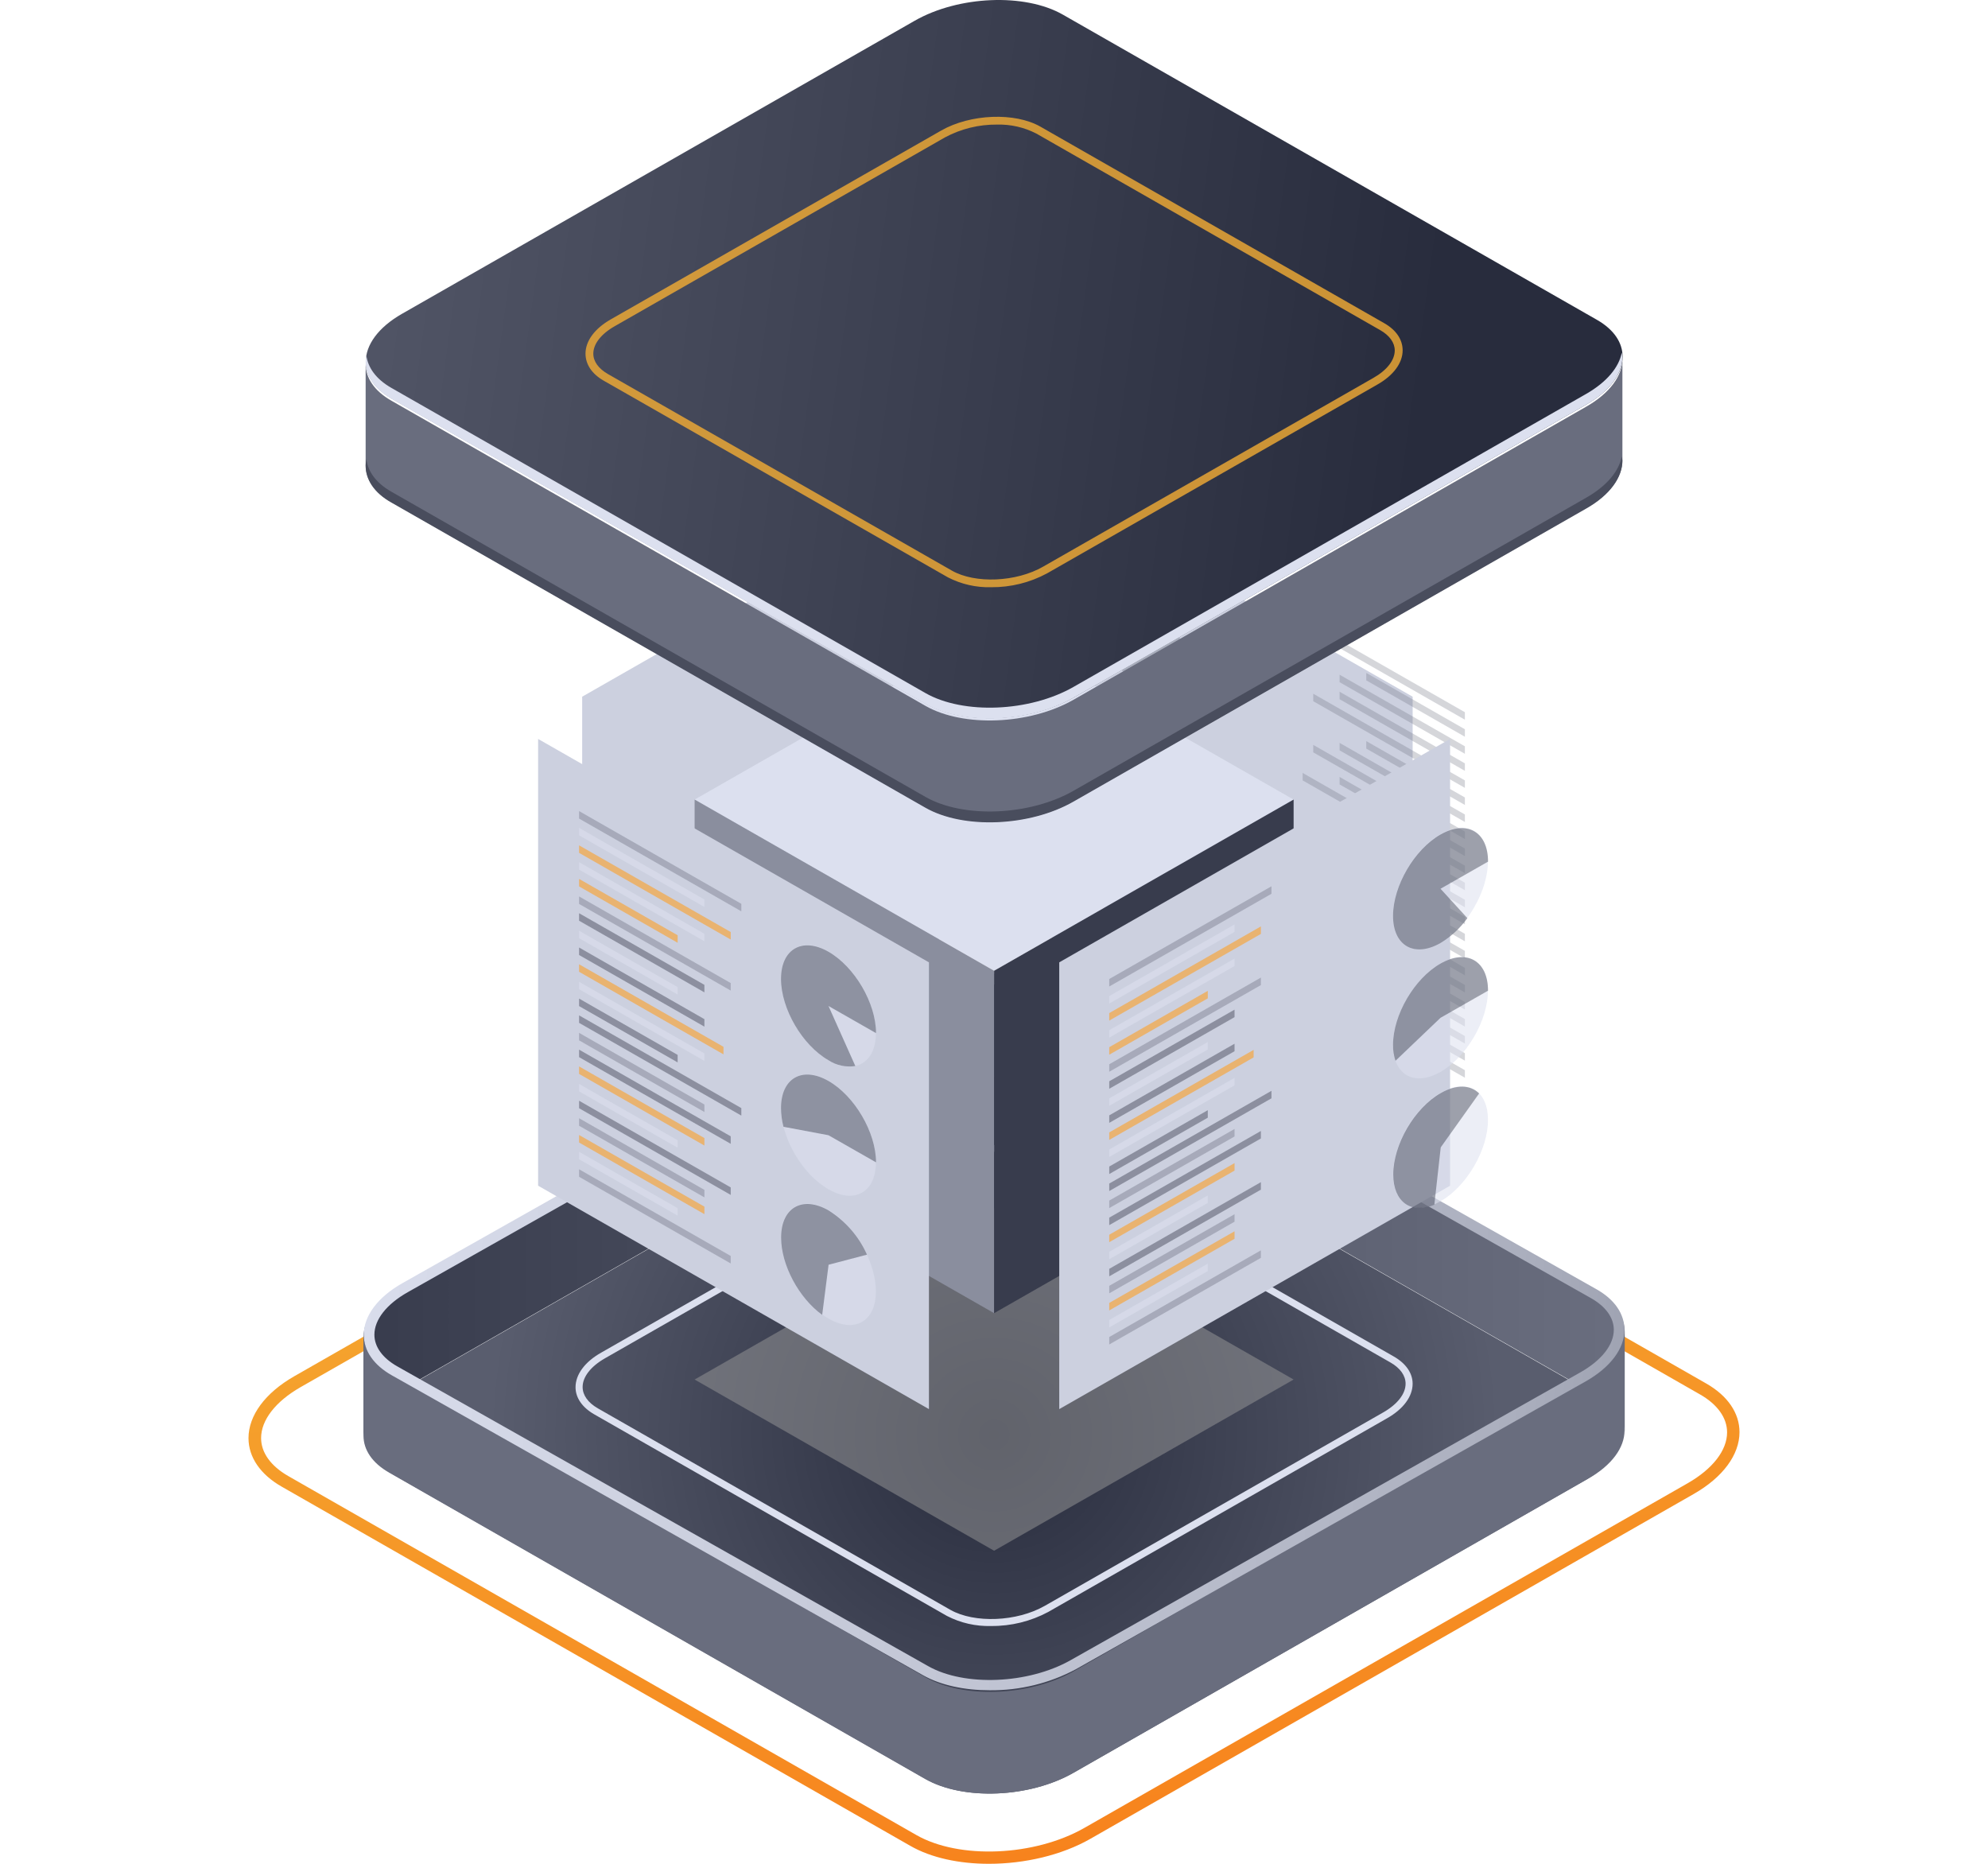 <svg width="160" height="150" viewBox="0 0 160 200" fill="none" xmlns="http://www.w3.org/2000/svg">
    <path
        d="M72.647 190.891L15.413 158.169C11.342 155.845 11.851 151.781 16.554 149.094L71.501 117.686C76.204 115.004 83.308 114.708 87.379 117.036L144.613 149.749C148.679 152.077 148.17 156.136 143.472 158.823L88.52 190.232C83.822 192.928 76.714 193.219 72.647 190.891Z"
        fill="url(#paint0_radial_59_171516)" />
    <path
        d="M79.695 174.483C78.046 174.53 76.411 174.158 74.948 173.401L37.104 151.771C35.81 151.029 35.095 149.991 35.095 148.861C35.095 147.503 36.075 146.145 37.858 145.141L74.194 124.373C77.403 122.54 82.282 122.346 85.07 123.942L122.919 145.572C124.212 146.315 124.923 147.357 124.923 148.482C124.923 149.845 123.943 151.198 122.165 152.202L85.829 172.97C83.947 173.981 81.837 174.502 79.695 174.483ZM75.326 172.752C77.912 174.207 82.449 174.032 85.447 172.32L121.787 151.552C123.296 150.684 124.168 149.569 124.168 148.482C124.168 147.609 123.59 146.799 122.542 146.203L84.692 124.567C82.111 123.112 77.569 123.287 74.571 124.999L38.236 145.766C36.722 146.635 35.855 147.755 35.855 148.836C35.855 149.709 36.433 150.519 37.481 151.121L75.326 172.752Z"
        fill="#DCE0EF" />
    <path
        d="M79.451 200C76.282 200 73.254 199.365 70.996 198.06L3.576 159.537C1.269 158.223 0 156.365 0 154.318C0 151.893 1.793 149.468 4.899 147.689L69.629 110.693C75.341 107.424 84.037 107.08 89.009 109.927L156.429 148.46C158.731 149.774 160 151.632 160 153.683C160 156.108 158.207 158.533 155.101 160.308L90.371 197.303C87.26 199.088 83.253 200 79.451 200ZM71.672 196.915C76.272 199.544 84.355 199.2 89.695 196.149L154.43 159.168C157.124 157.626 158.668 155.633 158.668 153.702C158.668 152.151 157.639 150.705 155.772 149.638L88.353 111.101C83.753 108.477 75.665 108.816 70.325 111.872L5.595 148.848C2.9 150.39 1.352 152.383 1.352 154.318C1.352 155.87 2.386 157.311 4.252 158.383L71.672 196.915Z"
        fill="url(#paint1_linear_59_171516)" />
    <path
        d="M16.265 149.226L71.462 117.677C76.185 114.981 83.322 114.685 87.413 117.023L144.922 149.886C146.774 150.943 147.685 152.359 147.685 153.843V142.931C147.685 141.447 146.774 140.021 144.922 138.968L87.433 106.11C83.342 103.772 76.204 104.068 71.482 106.765L16.265 138.314C13.684 139.769 12.346 141.68 12.346 143.469V154.386C12.361 152.592 13.684 150.705 16.265 149.226Z"
        fill="url(#paint2_linear_59_171516)" />
    <path
        d="M143.76 147.768L88.583 179.322C83.861 182.018 76.723 182.309 72.637 179.977L15.099 147.113C13.247 146.056 12.341 144.64 12.341 143.156V154.068C12.341 155.552 13.247 156.978 15.099 158.026L72.593 190.889C76.679 193.227 83.817 192.931 88.539 190.234L143.741 158.685C146.322 157.23 147.66 155.319 147.66 153.525V142.613C147.665 144.407 146.342 146.294 143.76 147.768Z"
        fill="url(#paint3_linear_59_171516)" />
    <path
        d="M79.538 181.377C76.858 181.377 74.296 180.849 72.386 179.767L15.391 147.588C13.431 146.487 12.368 144.935 12.368 143.223C12.368 141.2 13.882 139.183 16.523 137.689L71.249 106.79C76.079 104.06 83.433 103.773 87.631 106.15L144.631 138.334C146.59 139.43 147.653 140.982 147.653 142.699C147.653 144.726 146.135 146.739 143.494 148.233L88.768 179.132C85.931 180.638 82.757 181.41 79.538 181.377ZM72.959 178.802C76.849 180.994 83.683 180.708 88.199 178.162L142.926 147.263C145.204 145.973 146.512 144.309 146.512 142.694C146.512 141.399 145.64 140.192 144.062 139.299L87.063 107.115C83.173 104.923 76.334 105.209 71.822 107.755L17.096 138.659C14.818 139.944 13.51 141.608 13.51 143.223C13.51 144.523 14.382 145.725 15.959 146.618L72.959 178.802Z"
        fill="url(#paint4_linear_59_171516)" />
    <g style="mix-blend-mode:overlay">
        <path d="M82.984 50.788L124.925 74.761V122.702L82.984 98.729V50.788Z" fill="#CCD0DF" />
    </g>
    <g opacity="0.5">
        <g opacity="0.75">
            <path opacity="0.75" d="M55.305 106.7L72.716 96.748V97.553L55.305 107.505V106.7Z" fill="#696D7E" />
            <path opacity="0.75" d="M59.268 102.557L72.716 94.87V95.675L59.268 103.362V102.557Z" fill="#696D7E" />
            <path opacity="0.75" d="M56.441 102.372L72.715 93.07V93.875L56.441 103.177V102.372Z" fill="#696D7E" />
            <path opacity="0.75" d="M59.268 98.956L72.716 91.269V92.074L59.268 99.761V98.956Z" fill="#696D7E" />
            <path opacity="0.75" d="M62.133 95.434L72.715 89.391V90.196L62.133 96.239V95.434Z" fill="#696D7E" />
            <path opacity="0.75" d="M59.268 89.795L72.716 82.108V82.913L59.268 90.6V89.795Z" fill="#696D7E" />
            <path opacity="0.75" d="M57.221 89.086L72.716 80.23V81.035L57.221 89.891V89.086Z" fill="#696D7E" />
            <path opacity="0.75" d="M59.268 86.115L72.716 78.427V79.233L59.268 86.92V86.115Z" fill="#696D7E" />
            <path opacity="0.75" d="M62.133 82.674L72.715 76.627V77.432L62.133 83.48V82.674Z" fill="#696D7E" />
            <path opacity="0.75" d="M56.441 96.89L72.715 87.588V88.393L56.441 97.695V96.89Z" fill="#696D7E" />
            <path opacity="0.75" d="M59.268 93.396L72.716 85.709V86.514L59.268 94.201V93.396Z" fill="#696D7E" />
            <path opacity="0.75" d="M55.305 84.701L72.716 74.749V75.554L55.305 85.506V84.701Z" fill="#696D7E" />
            <path opacity="0.75" d="M59.268 80.636L72.716 72.948V73.754L59.268 81.441V80.636Z" fill="#696D7E" />
            <path opacity="0.75" d="M56.441 80.45L72.715 71.148V71.953L56.441 81.255V80.45Z" fill="#696D7E" />
            <path opacity="0.75" d="M59.268 76.952L72.716 69.27V70.07L59.268 77.757V76.952Z" fill="#696D7E" />
            <path opacity="0.75" d="M62.133 73.514L72.715 67.466V68.272L62.133 74.32V73.514Z" fill="#696D7E" />
            <path opacity="0.75" d="M56.441 74.89L72.715 65.588V66.393L56.441 75.695V74.89Z" fill="#696D7E" />
            <path opacity="0.75" d="M59.268 69.675L72.716 61.988V62.793L59.268 70.48V69.675Z" fill="#696D7E" />
            <path opacity="0.75" d="M62.133 66.153L72.715 60.109V60.915L62.133 66.958V66.153Z" fill="#696D7E" />
            <path opacity="0.75" d="M56.441 67.606L72.715 58.309V59.109L56.441 68.411V67.606Z" fill="#696D7E" />
            <path opacity="0.75" d="M59.268 71.475L72.716 63.788V64.593L59.268 72.28V71.475Z" fill="#696D7E" />
            <path opacity="0.75" d="M62.133 89.957L72.715 83.909V84.714L62.133 90.762V89.957Z" fill="#696D7E" />
            <path opacity="0.75"
                d="M43.072 104.059C43.843 102.993 44.827 102.095 45.962 101.421C48.774 99.81 51.057 101.115 51.057 104.33C51.057 107.546 48.774 111.46 45.962 113.06C43.15 114.661 40.862 113.361 40.862 110.15L45.962 107.24L43.072 104.059Z"
                fill="#696D7E" />
            <path opacity="0.75"
                d="M50.783 88.766C50.967 89.315 51.056 89.891 51.047 90.469C51.047 93.684 48.764 97.598 45.952 99.199C43.14 100.799 40.852 99.499 40.852 96.289L45.952 93.379L50.783 88.766Z"
                fill="#696D7E" />
            <path opacity="0.75"
                d="M46.629 73.314C49.123 72.266 51.038 73.605 51.038 76.563C51.038 79.779 48.755 83.693 45.943 85.293C44.248 86.263 42.749 86.176 41.823 85.254L45.943 79.468L46.629 73.314Z"
                fill="#696D7E" />
        </g>
        <g opacity="0.75">
            <path opacity="0.75" d="M113.12 104.891L130.531 114.839V115.648L113.12 105.696V104.891Z" fill="#696D7E" />
            <path opacity="0.75" d="M117.083 105.327L130.531 113.01V113.815L117.083 106.128V105.327Z" fill="#696D7E" />
            <path opacity="0.75" d="M114.256 101.873L130.531 111.176V111.981L114.256 102.678V101.873Z" fill="#696D7E" />
            <path opacity="0.75" d="M117.083 101.666L130.531 109.353V110.158L117.083 102.471V101.666Z" fill="#696D7E" />
            <path opacity="0.75" d="M119.949 101.474L130.531 107.522V108.327L119.949 102.279V101.474Z" fill="#696D7E" />
            <path opacity="0.75" d="M117.083 92.518L130.531 100.205V101.01L117.083 93.323V92.518Z" fill="#696D7E" />
            <path opacity="0.75" d="M115.035 89.522L130.531 98.378V99.183L115.035 90.327V89.522Z" fill="#696D7E" />
            <path opacity="0.75" d="M117.083 88.862L130.531 96.55V97.355L117.083 89.668V88.862Z" fill="#696D7E" />
            <path opacity="0.75" d="M119.949 88.673L130.531 94.721V95.526L119.949 89.478V88.673Z" fill="#696D7E" />
            <path opacity="0.75" d="M114.256 96.393L130.531 105.695V106.5L114.256 97.198V96.393Z" fill="#696D7E" />
            <path opacity="0.75" d="M117.083 96.176L130.531 103.858V104.663L117.083 96.976V96.176Z" fill="#696D7E" />
            <path opacity="0.75" d="M113.12 82.939L130.531 92.891V93.696L113.12 83.744V82.939Z" fill="#696D7E" />
            <path opacity="0.75" d="M117.083 83.37L130.531 91.057V91.862L117.083 84.175V83.37Z" fill="#696D7E" />
            <path opacity="0.75" d="M114.256 79.929L130.531 89.231V90.036L114.256 80.734V79.929Z" fill="#696D7E" />
            <path opacity="0.75" d="M117.083 79.714L130.531 87.401V88.206L117.083 80.519V79.714Z" fill="#696D7E" />
            <path opacity="0.75" d="M119.949 79.526L130.531 85.574V86.379L119.949 80.331V79.526Z" fill="#696D7E" />
            <path opacity="0.75" d="M114.256 74.441L130.531 83.743V84.544L114.256 75.246V74.441Z" fill="#696D7E" />
            <path opacity="0.75" d="M117.083 72.397L130.531 80.084V80.889L117.083 73.202V72.397Z" fill="#696D7E" />
            <path opacity="0.75" d="M119.949 72.206L130.531 78.254V79.059L119.949 73.011V72.206Z" fill="#696D7E" />
            <path opacity="0.75" d="M114.256 67.124L130.531 76.426V77.231L114.256 67.929V67.124Z" fill="#696D7E" />
            <path opacity="0.75" d="M117.083 74.226L130.531 81.913V82.718L117.083 75.031V74.226Z" fill="#696D7E" />
            <path opacity="0.75" d="M119.949 95.992L130.531 102.035V102.84L119.949 96.797V95.992Z" fill="#696D7E" />
            <path opacity="0.75"
                d="M98.582 100.948C100.572 99.811 100.571 96.123 98.581 92.711C96.591 89.299 93.365 87.454 91.376 88.591C89.386 89.728 89.387 93.416 91.377 96.828C93.367 100.241 96.593 102.085 98.582 100.948Z"
                fill="#696D7E" />
            <path opacity="0.75"
                d="M92.1 88.343C93.106 88.192 94.132 88.415 94.981 88.969C97.793 90.579 100.076 94.493 100.076 97.699C100.076 100.904 97.793 102.219 94.981 100.609C92.169 98.999 89.881 95.085 89.881 91.879L94.981 94.789L92.1 88.343Z"
                fill="#696D7E" />
            <path opacity="0.75"
                d="M98.58 87.072C100.569 85.934 100.569 82.246 98.579 78.834C96.589 75.422 93.363 73.578 91.374 74.715C89.384 75.852 89.385 79.54 91.375 82.952C93.365 86.364 96.591 88.209 98.58 87.072Z"
                fill="#696D7E" />
            <path opacity="0.75"
                d="M99.811 81.805C99.982 82.46 100.071 83.132 100.076 83.808C100.076 87.024 97.793 88.328 94.981 86.718C92.169 85.108 89.881 81.194 89.881 77.988L94.981 80.898L99.811 81.805Z"
                fill="#696D7E" />
            <path opacity="0.75"
                d="M98.582 73.198C100.572 72.061 100.571 68.373 98.581 64.961C96.591 61.548 93.365 59.704 91.376 60.841C89.386 61.978 89.387 65.666 91.377 69.078C93.367 72.491 96.593 74.335 98.582 73.198Z"
                fill="#696D7E" />
            <path opacity="0.75"
                d="M95.657 61.602C98.15 63.407 100.066 66.937 100.066 69.905C100.066 73.121 97.783 74.425 94.971 72.815C93.152 71.673 91.718 70.02 90.851 68.067L94.971 66.991L95.657 61.602Z"
                fill="#696D7E" />
        </g>
    </g>
    <g style="mix-blend-mode:overlay">
        <path d="M35.807 74.761L77.747 50.788V98.729L35.807 122.702V74.761Z" fill="#CCD0DF" />
    </g>
    <g style="mix-blend-mode:multiply" opacity="0.5">
        <path d="M47.873 148.034L80.01 166.406L112.152 148.034L80.01 129.663L47.873 148.034Z" fill="#999999" />
    </g>
    <path d="M112.152 85.8L80.01 104.171L47.873 85.8L80.01 67.433L112.152 85.8Z" fill="#DCE0EF" />
    <path d="M80.01 140.913V104.17L47.873 85.799V122.542L80.01 140.913Z" fill="#8A8E9E" />
    <path d="M80.01 140.913V104.17L112.152 85.799V122.542L80.01 140.913Z" fill="#383C4D" />
    <g style="mix-blend-mode:overlay">
        <path d="M73.019 151.209L31.079 127.235V79.294L73.019 103.267V151.209Z" fill="#CCD0DF" />
    </g>
    <g style="mix-blend-mode:overlay">
        <path d="M128.941 127.235L87.001 151.209V103.267L128.941 79.294V127.235Z" fill="#CCD0DF" />
    </g>
    <path
        d="M72.637 75.493L15.334 42.756C13.492 41.698 12.586 40.287 12.586 38.808C12.586 37.023 13.903 35.141 16.475 33.672L71.491 2.225C76.199 -0.462 83.312 -0.758 87.388 1.57L144.706 34.322C146.553 35.379 147.454 36.79 147.454 38.27C147.454 40.054 146.136 41.936 143.564 43.41L88.549 74.853C83.826 77.53 76.708 77.821 72.637 75.493Z"
        fill="url(#paint5_linear_59_171516)" />
    <path
        d="M143.545 42.27L88.53 73.712C83.827 76.404 76.708 76.695 72.637 74.367L15.319 41.616C13.668 40.67 12.811 39.433 12.645 38.124C12.596 38.357 12.572 38.594 12.571 38.832C12.571 40.311 13.477 41.742 15.319 42.78L72.637 75.531C76.708 77.859 83.827 77.563 88.53 74.876L143.545 43.429C146.117 41.974 147.435 40.078 147.435 38.293C147.422 38.14 147.399 37.988 147.366 37.837C147.067 39.399 145.779 40.99 143.545 42.27Z"
        fill="#DCE0EF" />
    <path opacity="0.8"
        d="M79.702 63.013C78.084 63.058 76.482 62.692 75.048 61.95L38.124 40.853C36.846 40.126 36.165 39.093 36.165 37.943C36.165 36.595 37.144 35.256 38.883 34.267L74.323 14.014C77.468 12.214 82.249 12.03 84.983 13.592L121.891 34.689C123.17 35.421 123.851 36.45 123.851 37.599C123.851 38.947 122.871 40.286 121.132 41.27L85.698 61.524C83.86 62.517 81.796 63.029 79.702 63.013ZM80.314 13.369C78.366 13.352 76.446 13.826 74.734 14.746L39.3 35.004C37.83 35.838 37.002 36.91 37.002 37.953C37.002 38.782 37.556 39.553 38.56 40.131L75.474 61.228C77.972 62.654 82.376 62.469 85.272 60.806L120.711 40.553C122.181 39.718 123.004 38.642 123.004 37.604C123.004 36.774 122.45 35.998 121.446 35.426L84.537 14.329C83.234 13.659 81.781 13.329 80.314 13.369Z"
        fill="url(#paint6_linear_59_171516)" />
    <path
        d="M143.545 43.644L88.53 75.091C83.827 77.778 76.708 78.069 72.637 75.741L15.319 42.989C13.477 41.937 12.571 40.525 12.571 39.046V49.925C12.571 51.404 13.477 52.835 15.319 53.868L72.637 86.619C76.708 88.947 83.827 88.656 88.53 85.965L143.545 54.522C146.117 53.067 147.435 51.166 147.435 49.381V38.508C147.435 40.312 146.117 42.174 143.545 43.644Z"
        fill="url(#paint7_linear_59_171516)" />
    <path
        d="M143.545 53.411L88.53 84.858C83.827 87.545 76.708 87.836 72.637 85.508L15.319 52.756C13.668 51.815 12.811 50.579 12.645 49.269C12.596 49.502 12.571 49.739 12.571 49.977C12.571 51.456 13.477 52.887 15.319 53.92L72.637 86.672C76.708 89 83.827 88.709 88.53 86.017L143.545 54.575C146.117 53.12 147.435 51.219 147.435 49.434C147.421 49.281 147.399 49.129 147.366 48.978C147.067 50.55 145.779 52.136 143.545 53.411Z"
        fill="#494D5D" />
    <g opacity="0.75">
        <path opacity="0.75" d="M109.776 95.909L92.365 105.861V105.056L109.776 95.104V95.909Z" fill="#8A8E9E" />
        <path opacity="0.75" d="M105.813 100.003L92.365 107.69V106.885L105.813 99.197V100.003Z" fill="#DCE0EF" />
        <path opacity="0.75" d="M108.64 100.216L92.365 109.518V108.713L108.64 99.411V100.216Z" fill="#FF9C1A" />
        <path opacity="0.75" d="M105.813 103.661L92.365 111.348V110.543L105.813 102.861V103.661Z" fill="#DCE0EF" />
        <path opacity="0.75" d="M102.942 107.13L92.365 113.178V112.373L102.942 106.325V107.13Z" fill="#FF9C1A" />
        <path opacity="0.75" d="M105.813 112.805L92.365 120.492V119.687L105.813 112V112.805Z" fill="#595D6E" />
        <path opacity="0.75" d="M107.861 113.466L92.365 122.322V121.517L107.861 112.661V113.466Z" fill="#FF9C1A" />
        <path opacity="0.75" d="M105.813 116.467L92.365 124.154V123.349L105.813 115.661V116.467Z" fill="#DCE0EF" />
        <path opacity="0.75" d="M102.942 119.936L92.365 125.984V125.179L102.942 119.131V119.936Z" fill="#595D6E" />
        <path opacity="0.75" d="M108.64 105.706L92.365 115.008V114.203L108.64 104.901V105.706Z" fill="#8A8E9E" />
        <path opacity="0.75" d="M105.813 109.148L92.365 116.835V116.03L105.813 108.343V109.148Z" fill="#595D6E" />
        <path opacity="0.75" d="M109.776 117.857L92.365 127.809V127.004L109.776 117.052V117.857Z" fill="#595D6E" />
        <path opacity="0.75" d="M105.813 121.951L92.365 129.638V128.833L105.813 121.146V121.951Z" fill="#8A8E9E" />
        <path opacity="0.75" d="M108.64 122.166L92.365 131.468V130.663L108.64 121.361V122.166Z" fill="#595D6E" />
        <path opacity="0.75" d="M105.813 125.613L92.365 133.296V132.496L105.813 124.808V125.613Z" fill="#FF9C1A" />
        <path opacity="0.75" d="M102.942 129.081L92.365 135.129V134.324L102.942 128.276V129.081Z" fill="#DCE0EF" />
        <path opacity="0.75" d="M108.64 127.659L92.365 136.961V136.156L108.64 126.854V127.659Z" fill="#595D6E" />
        <path opacity="0.75" d="M105.813 132.931L92.365 140.619V139.814L105.813 132.126V132.931Z" fill="#FF9C1A" />
        <path opacity="0.75" d="M102.942 136.401L92.365 142.444V141.639L102.942 135.596V136.401Z" fill="#DCE0EF" />
        <path opacity="0.75" d="M108.64 134.976L92.365 144.273V143.473L108.64 134.171V134.976Z" fill="#8A8E9E" />
        <path opacity="0.75" d="M105.813 131.098L92.365 138.785V137.98L105.813 130.293V131.098Z" fill="#8A8E9E" />
        <path opacity="0.75" d="M102.942 112.619L92.365 118.667V117.862L102.942 111.814V112.619Z" fill="#DCE0EF" />
        <path opacity="0.75"
            d="M131.513 97.393C133.503 93.981 133.504 90.293 131.514 89.156C129.525 88.019 126.299 89.863 124.309 93.275C122.319 96.688 122.319 100.375 124.308 101.512C126.297 102.65 129.523 100.805 131.513 97.393Z"
            fill="#DCE0EF" />
        <path opacity="0.75"
            d="M130.797 98.523C130.031 99.597 129.051 100.505 127.916 101.19C125.104 102.795 122.821 101.491 122.821 98.28C122.821 95.07 125.104 91.151 127.916 89.55C130.728 87.95 133.016 89.245 133.016 92.46L127.916 95.37L130.797 98.523Z"
            fill="#595D6E" />
        <path opacity="0.75"
            d="M131.511 111.265C133.501 107.852 133.502 104.164 131.512 103.027C129.523 101.89 126.297 103.735 124.307 107.147C122.317 110.559 122.317 114.247 124.306 115.384C126.295 116.521 129.521 114.677 131.511 111.265Z"
            fill="#DCE0EF" />
        <path opacity="0.75"
            d="M123.084 113.83C122.9 113.282 122.811 112.706 122.82 112.128C122.82 108.908 125.103 104.998 127.915 103.398C130.727 101.797 133.014 103.092 133.014 106.308L127.915 109.218L123.084 113.83Z"
            fill="#595D6E" />
        <path opacity="0.75"
            d="M131.517 125.144C133.507 121.731 133.507 118.043 131.518 116.906C129.528 115.769 126.303 117.614 124.313 121.026C122.323 124.438 122.322 128.126 124.311 129.263C126.301 130.4 129.527 128.556 131.517 125.144Z"
            fill="#DCE0EF" />
        <path opacity="0.75"
            d="M127.254 129.276C124.76 130.324 122.844 128.98 122.844 126.027C122.844 122.811 125.127 118.897 127.939 117.297C129.634 116.327 131.134 116.414 132.059 117.335L127.939 123.121L127.254 129.276Z"
            fill="#595D6E" />
    </g>
    <g opacity="0.75">
        <path opacity="0.75" d="M52.886 97.792L35.475 87.84V87.035L52.886 96.987V97.792Z" fill="#8A8E9E" />
        <path opacity="0.75" d="M48.923 97.327L35.475 89.64V88.835L48.923 96.522V97.327Z" fill="#DCE0EF" />
        <path opacity="0.75" d="M51.749 100.82L35.475 91.518V90.713L51.749 100.015V100.82Z" fill="#FF9C1A" />
        <path opacity="0.75" d="M48.923 101.006L35.475 93.319V92.514L48.923 100.201V101.006Z" fill="#DCE0EF" />
        <path opacity="0.75" d="M46.052 101.167L35.475 95.119V94.314L46.052 100.361V101.167Z" fill="#FF9C1A" />
        <path opacity="0.75" d="M48.923 110.167L35.475 102.48V101.675L48.923 109.362V110.167Z" fill="#595D6E" />
        <path opacity="0.75" d="M50.971 113.141L35.475 104.28V103.475L50.971 112.331V113.141Z" fill="#FF9C1A" />
        <path opacity="0.75" d="M48.923 113.843L35.475 106.156V105.356L48.923 113.038V113.843Z" fill="#DCE0EF" />
        <path opacity="0.75" d="M46.052 114.004L35.475 107.961V107.156L46.052 113.199V114.004Z" fill="#595D6E" />
        <path opacity="0.75" d="M51.749 106.297L35.475 97V96.195L51.749 105.492V106.297Z" fill="#8A8E9E" />
        <path opacity="0.75" d="M48.923 106.488L35.475 98.801V97.996L48.923 105.683V106.488Z" fill="#595D6E" />
        <path opacity="0.75" d="M52.886 119.713L35.475 109.761V108.956L52.886 118.908V119.713Z" fill="#595D6E" />
        <path opacity="0.75" d="M48.923 119.326L35.475 111.639V110.834L48.923 118.521V119.326Z" fill="#8A8E9E" />
        <path opacity="0.75" d="M51.749 122.742L35.475 113.44V112.635L51.749 121.937V122.742Z" fill="#595D6E" />
        <path opacity="0.75" d="M48.923 122.927L35.475 115.24V114.435L48.923 122.122V122.927Z" fill="#FF9C1A" />
        <path opacity="0.75" d="M46.052 123.164L35.475 117.116V116.316L46.052 122.359V123.164Z" fill="#DCE0EF" />
        <path opacity="0.75" d="M51.749 128.224L35.475 118.922V118.117L51.749 127.419V128.224Z" fill="#595D6E" />
        <path opacity="0.75" d="M48.923 130.287L35.475 122.6V121.795L48.923 129.482V130.287Z" fill="#FF9C1A" />
        <path opacity="0.75" d="M46.052 130.449L35.475 124.401V123.596L46.052 129.644V130.449Z" fill="#DCE0EF" />
        <path opacity="0.75" d="M51.749 135.581L35.475 126.279V125.474L51.749 134.776V135.581Z" fill="#8A8E9E" />
        <path opacity="0.75" d="M48.923 128.487L35.475 120.8V119.995L48.923 127.682V128.487Z" fill="#8A8E9E" />
        <path opacity="0.75" d="M46.052 106.727L35.475 100.679V99.874L46.052 105.922V106.727Z" fill="#DCE0EF" />
        <path opacity="0.75"
            d="M65.841 114.109C67.83 112.972 67.829 109.284 65.839 105.871C63.849 102.459 60.623 100.615 58.634 101.752C56.645 102.889 56.645 106.577 58.635 109.989C60.625 113.401 63.851 115.246 65.841 114.109Z"
            fill="#DCE0EF" />
        <path opacity="0.75"
            d="M65.12 114.395C64.114 114.547 63.088 114.324 62.239 113.77C59.427 112.16 57.144 108.246 57.144 105.04C57.144 101.834 59.427 100.52 62.239 102.13C65.051 103.74 67.339 107.654 67.339 110.86L62.239 107.95L65.12 114.395Z"
            fill="#595D6E" />
        <path opacity="0.75"
            d="M65.841 127.978C67.83 126.841 67.829 123.153 65.839 119.741C63.849 116.329 60.623 114.484 58.634 115.621C56.645 116.758 56.645 120.446 58.635 123.858C60.625 127.271 63.851 129.115 65.841 127.978Z"
            fill="#DCE0EF" />
        <path opacity="0.75"
            d="M57.408 120.911C57.239 120.257 57.15 119.584 57.144 118.908C57.144 115.688 59.427 114.388 62.239 115.998C65.051 117.608 67.339 121.522 67.339 124.728L62.239 121.818L57.408 120.911Z"
            fill="#595D6E" />
        <path opacity="0.75"
            d="M65.837 141.851C67.826 140.714 67.826 137.026 65.836 133.614C63.846 130.201 60.62 128.357 58.631 129.494C56.642 130.631 56.642 134.319 58.632 137.731C60.622 141.143 63.848 142.988 65.837 141.851Z"
            fill="#DCE0EF" />
        <path opacity="0.75"
            d="M61.563 141.094C59.069 139.29 57.154 135.759 57.154 132.796C57.154 129.58 59.437 128.275 62.249 129.886C64.066 131.031 65.499 132.683 66.369 134.634L62.249 135.715L61.563 141.094Z"
            fill="#595D6E" />
    </g>
    <defs>
        <radialGradient id="paint0_radial_59_171516" cx="0" cy="0" r="1" gradientUnits="userSpaceOnUse" gradientTransform="translate(80.011 153.969) scale(54.986 54.436)">
            <stop stop-color="#282C3D" />
            <stop offset="0.99" stop-color="#595D6E" />
        </radialGradient>
        <linearGradient id="paint1_linear_59_171516" x1="72.799" y1="108.918" x2="86.941" y2="199.122" gradientUnits="userSpaceOnUse">
            <stop stop-color="#F4AD33" />
            <stop offset="0.7" stop-color="#F69124" />
            <stop offset="1" stop-color="#F7831D" />
        </linearGradient>
        <linearGradient id="paint2_linear_59_171516" x1="147.66" y1="129.458" x2="-31.788" y2="129.458" gradientUnits="userSpaceOnUse">
            <stop offset="0.01" stop-color="#696D7E" />
            <stop offset="1" stop-color="#282C3D" />
        </linearGradient>
        <linearGradient id="paint3_linear_59_171516" x1="129027" y1="34009.2" x2="178594" y2="34009.2" gradientUnits="userSpaceOnUse">
            <stop offset="0.01" stop-color="#696D7E" />
            <stop offset="1" stop-color="#282C3D" />
        </linearGradient>
        <linearGradient id="paint4_linear_59_171516" x1="3.261" y1="138.184" x2="231.892" y2="152.696" gradientUnits="userSpaceOnUse">
            <stop stop-color="#DCE0EF" />
            <stop offset="0.35" stop-color="#C0C4D3" />
            <stop offset="0.58" stop-color="#ABAFBE" />
            <stop offset="1" stop-color="#494D5D" />
        </linearGradient>
        <linearGradient id="paint5_linear_59_171516" x1="-10.983" y1="26.397" x2="125.991" y2="45.026" gradientUnits="userSpaceOnUse">
            <stop offset="0.01" stop-color="#595D6E" />
            <stop offset="1" stop-color="#282C3D" />
        </linearGradient>
        <linearGradient id="paint6_linear_59_171516" x1="87896.3" y1="20801" x2="103596" y2="20801" gradientUnits="userSpaceOnUse">
            <stop stop-color="#F4AD33" />
            <stop offset="0.7" stop-color="#F69124" />
            <stop offset="1" stop-color="#F7831D" />
        </linearGradient>
        <linearGradient id="paint7_linear_59_171516" x1="128655" y1="23116.3" x2="177891" y2="23116.3" gradientUnits="userSpaceOnUse">
            <stop offset="0.01" stop-color="#696D7E" />
            <stop offset="1" stop-color="#282C3D" />
        </linearGradient>
    </defs>
</svg>